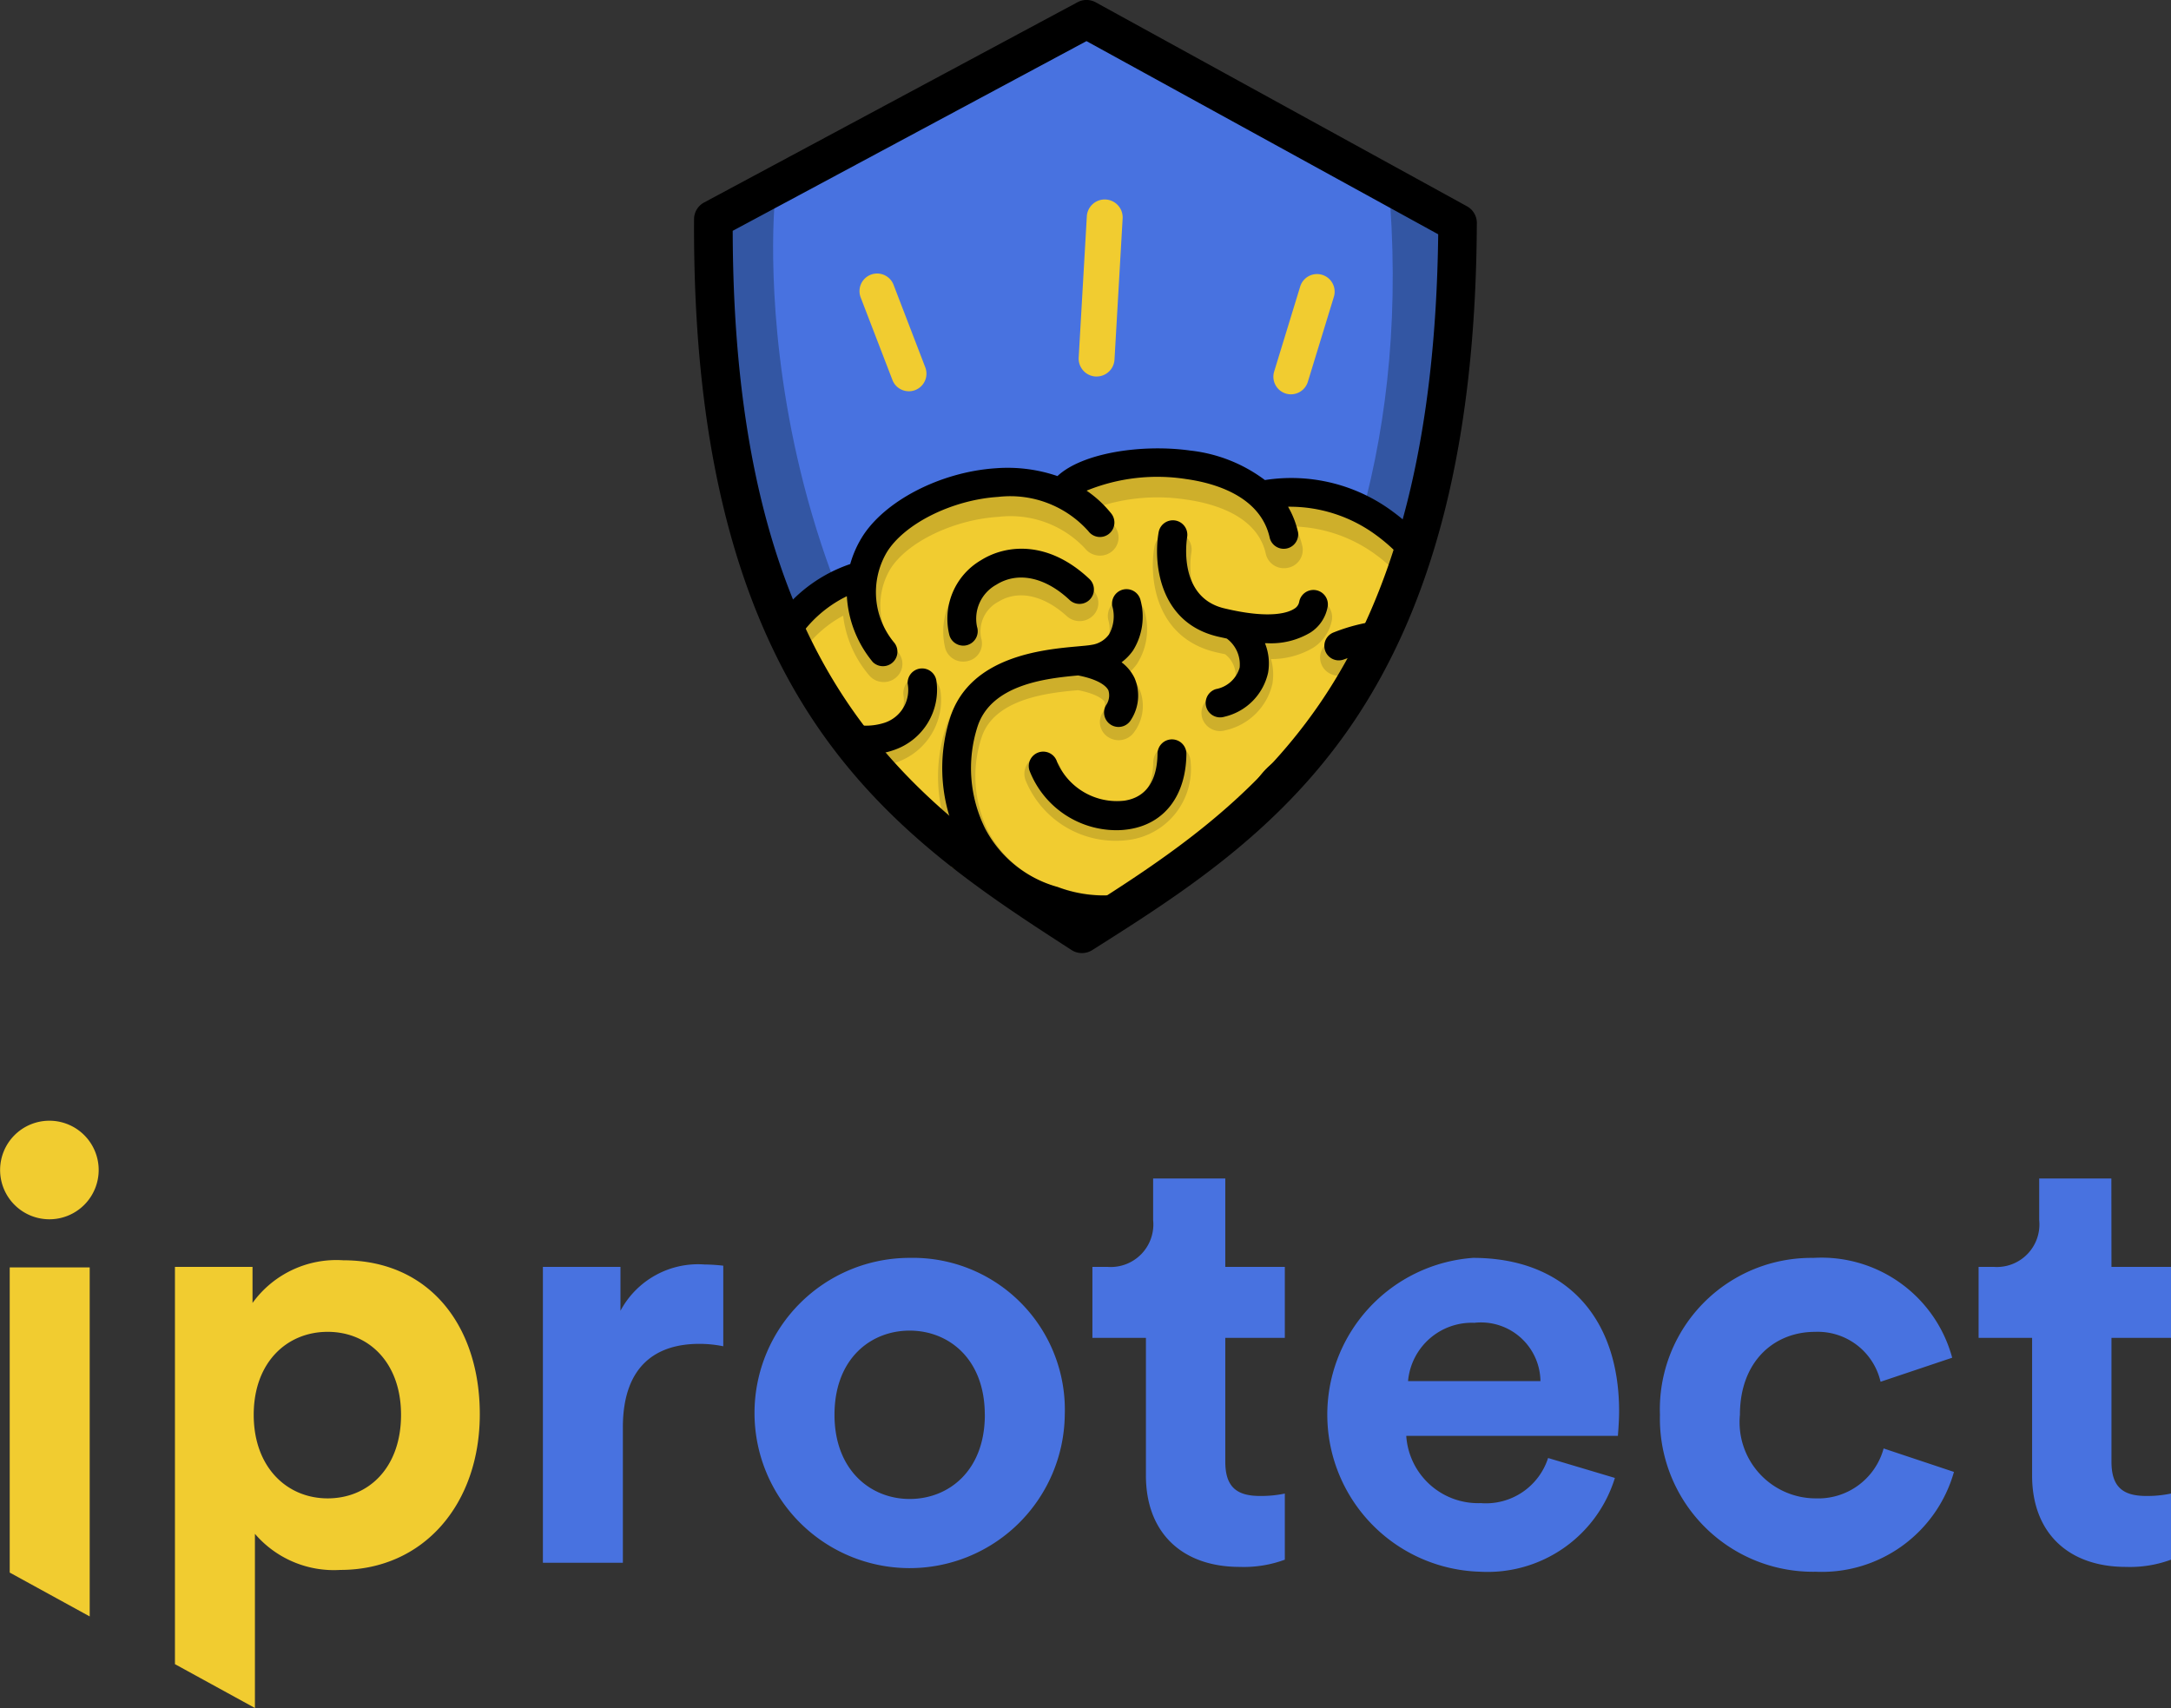 <svg xmlns="http://www.w3.org/2000/svg" width="100.03" height="78.703" viewBox="0 0 100.03 78.703">
  <rect x="0" y="0" width="100.03" height="78.703" fill="#333333" stroke="none"/>
  <g id="Group_562" data-name="Group 562" transform="translate(-247.623 -34.589)">
    <g id="Group_552" data-name="Group 552">
      <g id="Group_522" data-name="Group 522">
        <path id="Path_3911" data-name="Path 3911" d="M298.659,77.173s14.7-12.021,15.209-20.714.416-11.306.416-11.306-15.287-9.291-15.945-9.2-17.742,8.8-17.742,8.8S278.019,69.081,298.659,77.173Z" fill="#fff"/>
      </g>
      <g id="Group_525" data-name="Group 525">
        <g id="Group_524" data-name="Group 524">
          <g id="Group_523" data-name="Group 523">
            <path id="Path_3912" data-name="Path 3912" d="M297.58,34.993a.493.493,0,0,0-.123.046l-17.2,9.226a.489.489,0,0,0-.263.442c-.055,11.026,2.193,18.055,5.506,22.985s7.67,7.734,11.711,10.35a.492.492,0,0,0,.521,0c4.066-2.575,8.45-5.336,11.812-10.233s5.68-11.9,5.735-22.928a.49.49,0,0,0-.259-.446l-17.106-9.4a.49.49,0,0,0-.336-.048Zm.1,1.042,16.6,9.118c-.1,10.715-2.342,17.436-5.547,22.1-3.166,4.611-7.271,7.266-11.259,9.791-3.962-2.565-8.042-5.261-11.161-9.9-3.158-4.7-5.339-11.442-5.327-22.157Z"/>
          </g>
        </g>
      </g>
      <g id="Group_526" data-name="Group 526">
        <path id="Path_3913" data-name="Path 3913" d="M314.461,45.151s-16.233-9.293-16.891-9.206-16.8,8.805-16.8,8.805-3.21,22.455,16.7,32.764C297.476,77.514,316.424,68.613,314.461,45.151Z" fill="#3356a3"/>
      </g>
      <g id="Group_527" data-name="Group 527">
        <path id="Path_3914" data-name="Path 3914" d="M311.674,43.942s-13.548-8.084-14.1-8-14.257,8-14.257,8-1.934,20.174,14.178,33.572C297.495,77.514,313.322,67.4,311.674,43.942Z" fill="#4872e0"/>
      </g>
      <g id="Group_528" data-name="Group 528">
        <path id="Path_3915" data-name="Path 3915" d="M297.734,78.044l8.724-7.014,3.9-5.653,1.972-5.7-2.9-2.51-3.482-.266-4.806-.533-4.649.3-2.861,1.016-4.861,1.33-1.8,1.718L285.163,63.1l-1.4.18,7.712,11.26Z" fill="#f1cc30"/>
      </g>
      <g id="Group_540" data-name="Group 540">
        <g id="Group_529" data-name="Group 529">
          <path id="Path_3916" data-name="Path 3916" d="M301.625,69.073a.658.658,0,0,0-.669.64c-.015,1.233-.541,1.96-1.524,2.1a3.021,3.021,0,0,1-3.11-1.75c0-.014-.009-.028-.014-.041a.672.672,0,0,0-.851-.391.642.642,0,0,0-.4.827,4.3,4.3,0,0,0,3.992,2.675,3.818,3.818,0,0,0,.585-.041,3.113,3.113,0,0,0,2.655-3.369v0A.656.656,0,0,0,301.625,69.073Z" fill="#ceaf2b"/>
        </g>
        <g id="Group_530" data-name="Group 530">
          <path id="Path_3917" data-name="Path 3917" d="M286.95,69.721a4.274,4.274,0,0,0,.567.039,3.928,3.928,0,0,0,1.347-.224,2.84,2.84,0,0,0,1.908-3.055v0a.66.66,0,0,0-.714-.6.653.653,0,0,0-.614.694,1.54,1.54,0,0,1-1.043,1.742,2.869,2.869,0,0,1-2.464-.339C286.269,68.568,286.6,69.152,286.95,69.721Z" fill="#ceaf2b"/>
        </g>
        <g id="Group_531" data-name="Group 531">
          <path id="Path_3918" data-name="Path 3918" d="M292.823,61.055a3,3,0,0,0-1.452,3.373.665.665,0,0,0,.632.452.679.679,0,0,0,.205-.031.643.643,0,0,0,.433-.812,1.718,1.718,0,0,1,.888-1.886c.984-.6,2.245-.348,3.372.681l.021.02a.679.679,0,0,0,.94-.048.634.634,0,0,0-.048-.914C295.937,60.174,294,60.334,292.823,61.055Z" fill="#ceaf2b"/>
        </g>
        <g id="Group_532" data-name="Group 532">
          <path id="Path_3919" data-name="Path 3919" d="M308,64.292a1.731,1.731,0,0,0,.8-1.184v.01a.648.648,0,0,0-.539-.728.664.664,0,0,0-.775.519.452.452,0,0,1-.228.316c-.253.163-1.076.488-3.238-.02-2.145-.505-1.715-3.069-1.7-3.178a.649.649,0,0,0-.54-.75.665.665,0,0,0-.772.524c-.246,1.335,0,4.028,2.694,4.66.153.036.3.064.447.094a1.428,1.428,0,0,1,.592,1.3,1.382,1.382,0,0,1-1.093.965h0a.644.644,0,0,0-.444.807.669.669,0,0,0,.83.431,2.644,2.644,0,0,0,2.018-1.975,2.37,2.37,0,0,0-.145-1.318H306A3.612,3.612,0,0,0,308,64.292Z" fill="#ceaf2b"/>
        </g>
        <g id="Group_533" data-name="Group 533">
          <path id="Path_3920" data-name="Path 3920" d="M311.433,63.743a8.481,8.481,0,0,0-2.35.538.643.643,0,0,0-.4.829.672.672,0,0,0,.852.389,10.139,10.139,0,0,1,1.326-.36C311.027,64.666,311.224,64.2,311.433,63.743Z" fill="#ceaf2b"/>
          <path id="Path_3921" data-name="Path 3921" d="M299.85,76.237a1.154,1.154,0,0,1-.018-.31,7.135,7.135,0,0,1-3.474-.247,5.356,5.356,0,0,1-3.321-2.58,5.921,5.921,0,0,1-.371-4.6c.633-1.9,3.189-2.165,4.637-2.294,1.052.2,1.329.532,1.395.67a.752.752,0,0,1-.113.669.637.637,0,0,0,.249.882.677.677,0,0,0,.909-.242,1.84,1.84,0,0,0-.435-2.567,2.309,2.309,0,0,0,.532-.535,2.783,2.783,0,0,0,.337-2.262.666.666,0,0,0-.793-.494.647.647,0,0,0-.509.766,1.609,1.609,0,0,1-.144,1.27,1.2,1.2,0,0,1-.795.472c-.156.029-.381.047-.653.071-1.611.142-4.962.436-5.877,3.193a7.2,7.2,0,0,0,.458,5.593c.079.146.168.284.256.422-.106.012-.218.019-.329.028.5.4.984.818,1.464,1.246a2.015,2.015,0,0,1,.184.2,7.045,7.045,0,0,0,2.533,1.325,9.743,9.743,0,0,0,2.687.426c.155,0,.309-.009.463-.019A1.863,1.863,0,0,1,299.85,76.237Z" fill="#ceaf2b"/>
          <path id="Path_3922" data-name="Path 3922" d="M307.438,59.8a3.9,3.9,0,0,0-.46-1.142,6.851,6.851,0,0,1,4.073,1.281,7.689,7.689,0,0,1,1.588,1.519,12.846,12.846,0,0,1,.43-1.494,8.808,8.808,0,0,0-1.241-1.072,8.007,8.007,0,0,0-5.914-1.428,7.115,7.115,0,0,0-3.436-1.32c-2.221-.3-4.974.1-6.123,1.142a7.283,7.283,0,0,0-2.828-.351c-2.568.161-5.174,1.474-6.2,3.123a4.687,4.687,0,0,0-.52,1.166,6.844,6.844,0,0,0-3.495,2.6q.434.549.832,1.153a5.612,5.612,0,0,1,2.495-2.307,4.991,4.991,0,0,0,1.194,2.945.681.681,0,0,0,.941.061.636.636,0,0,0,.063-.914,3.444,3.444,0,0,1-.365-4.039c.8-1.29,3.013-2.366,5.141-2.5a4.9,4.9,0,0,1,4.155,1.53.679.679,0,0,0,.933.124.634.634,0,0,0,.128-.906l-.018-.023a5.218,5.218,0,0,0-1.122-1.005,8.872,8.872,0,0,1,4.6-.517c1.255.172,3.425.743,3.843,2.648a.662.662,0,0,0,.647.512.671.671,0,0,0,.142-.014.648.648,0,0,0,.514-.767Z" fill="#ceaf2b"/>
        </g>
        <g id="Group_534" data-name="Group 534">
          <path id="Path_3923" data-name="Path 3923" d="M308.1,64.454a1.925,1.925,0,0,0,.893-1.308h0a.838.838,0,0,0-.7-.944.869.869,0,0,0-.645.135.825.825,0,0,0-.358.54.27.27,0,0,1-.143.189c-.182.117-.94.457-3.084-.046-1.965-.463-1.566-2.859-1.548-2.96a.815.815,0,0,0-.142-.626.871.871,0,0,0-1.556.333c-.257,1.4.006,4.214,2.84,4.879.132.031.257.056.383.082l.027.005a1.242,1.242,0,0,1,.488,1.067,1.2,1.2,0,0,1-.962.835.836.836,0,0,0-.577,1.044.861.861,0,0,0,1.063.562,2.854,2.854,0,0,0,2.168-2.129,2.538,2.538,0,0,0-.063-1.153h.014A3.819,3.819,0,0,0,308.1,64.454Zm-2.1.117-.381,0,.109.264a2.172,2.172,0,0,1,.136,1.205,2.47,2.47,0,0,1-1.884,1.835.473.473,0,0,1-.586-.305.453.453,0,0,1,.293-.563,1.574,1.574,0,0,0,1.254-1.135,1.625,1.625,0,0,0-.671-1.468l-.148-.048c-.121-.024-.243-.049-.37-.079-2.551-.6-2.781-3.166-2.546-4.441a.474.474,0,0,1,.847-.181.443.443,0,0,1,.077.342c-.021.116-.475,2.85,1.843,3.4,2.154.507,3.05.214,3.381,0a.639.639,0,0,0,.324-.447.457.457,0,0,1,.2-.294.478.478,0,0,1,.351-.073.455.455,0,0,1,.382.5h0a1.538,1.538,0,0,1-.712,1.051A3.39,3.39,0,0,1,306,64.571Z" fill="#ceaf2b"/>
        </g>
        <g id="Group_535" data-name="Group 535">
          <path id="Path_3924" data-name="Path 3924" d="M300.006,65.189a2.972,2.972,0,0,0,.363-2.4.864.864,0,0,0-1.026-.64.842.842,0,0,0-.656,1.007,1.429,1.429,0,0,1-.116,1.105,1.006,1.006,0,0,1-.671.4c-.133.024-.333.042-.564.062l-.073.006c-1.652.146-5.089.448-6.044,3.325a7.344,7.344,0,0,0,.471,5.74c.031.058.065.115.1.173-.071.006-.145.009-.217.013.145.117.293.229.436.348l.133-.011.3-.047L292.277,74c-.082-.13-.165-.259-.238-.393a6.973,6.973,0,0,1-.446-5.449c.875-2.636,4.138-2.923,5.707-3.061l.071-.006c.241-.021.45-.04.594-.066a1.408,1.408,0,0,0,.938-.568,1.8,1.8,0,0,0,.164-1.4.458.458,0,0,1,.359-.541.473.473,0,0,1,.562.358,2.6,2.6,0,0,1-.31,2.1,2.137,2.137,0,0,1-.487.49l-.21.152.209.153a1.655,1.655,0,0,1,.382,2.321.478.478,0,0,1-.641.17.448.448,0,0,1-.186-.606.95.95,0,0,0,.131-.86c-.1-.2-.422-.565-1.536-.776l-.027-.005-.028,0c-1.338.119-4.121.366-4.8,2.426a6.069,6.069,0,0,0,.383,4.743,5.573,5.573,0,0,0,3.438,2.672,7.331,7.331,0,0,0,3.529.259,1.055,1.055,0,0,1,.042-.4,6.865,6.865,0,0,1-3.462-.229,5.187,5.187,0,0,1-3.2-2.482,5.7,5.7,0,0,1-.359-4.45c.6-1.807,3.175-2.048,4.439-2.16,1.029.2,1.21.521,1.218.532a.581.581,0,0,1-.1.519.826.826,0,0,0,.323,1.143.877.877,0,0,0,1.171-.3,2.018,2.018,0,0,0-.294-2.668A2.519,2.519,0,0,0,300.006,65.189Z" fill="#ceaf2b"/>
          <path id="Path_3925" data-name="Path 3925" d="M310.942,64.931a10.3,10.3,0,0,0-1.473.388.483.483,0,0,1-.36-.016.452.452,0,0,1,.047-.845,8.342,8.342,0,0,1,2.185-.518c.059-.133.124-.265.186-.4a8.678,8.678,0,0,0-2.511.56.83.83,0,0,0-.073,1.547.88.88,0,0,0,.659.029,10.028,10.028,0,0,1,1.194-.333C310.842,65.206,310.892,65.068,310.942,64.931Z" fill="#ceaf2b"/>
          <path id="Path_3926" data-name="Path 3926" d="M307.63,59.757a4.11,4.11,0,0,0-.323-.906,6.691,6.691,0,0,1,3.628,1.24,7.519,7.519,0,0,1,1.643,1.6l.008-.014c.036-.15.073-.3.11-.449a7.882,7.882,0,0,0-1.528-1.44,7.133,7.133,0,0,0-4.193-1.319l-.337,0,.17.283a3.731,3.731,0,0,1,.438,1.083v.006a.457.457,0,0,1-.363.541.246.246,0,0,1-.1.01.464.464,0,0,1-.456-.36c-.443-2.018-2.7-2.619-4-2.8a9.066,9.066,0,0,0-4.706.528l-.339.134.3.2a5.05,5.05,0,0,1,1.1.986.443.443,0,0,1,.091.338.451.451,0,0,1-.181.3.482.482,0,0,1-.661-.091,5.094,5.094,0,0,0-4.321-1.6c-2.187.136-4.464,1.249-5.3,2.593a3.643,3.643,0,0,0,.387,4.261.447.447,0,0,1-.044.644.479.479,0,0,1-.341.112.471.471,0,0,1-.32-.151,4.77,4.77,0,0,1-1.149-2.834l-.017-.286-.265.125a5.808,5.808,0,0,0-2.529,2.3c.081.119.161.24.24.362a5.413,5.413,0,0,1,2.2-2.193,5.148,5.148,0,0,0,1.218,2.771.867.867,0,0,0,.592.284.857.857,0,0,0,.625-.206.822.822,0,0,0,.084-1.18,3.266,3.266,0,0,1-.347-3.818c.773-1.243,2.916-2.278,4.986-2.406a4.706,4.706,0,0,1,3.986,1.456.88.88,0,0,0,1.208.161.829.829,0,0,0,.143-1.2,5.308,5.308,0,0,0-.868-.833,8.681,8.681,0,0,1,4.168-.381c1.2.165,3.285.709,3.678,2.5a.851.851,0,0,0,.837.663.665.665,0,0,0,.185-.019.842.842,0,0,0,.669-.97Z" fill="#ceaf2b"/>
        </g>
        <g id="Group_536" data-name="Group 536">
          <path id="Path_3927" data-name="Path 3927" d="M301.622,68.883a.853.853,0,0,0-.863.828c-.013,1.142-.469,1.787-1.349,1.916a2.838,2.838,0,0,1-2.9-1.612.469.469,0,0,0-.018-.053.868.868,0,0,0-1.1-.506.833.833,0,0,0-.52,1.075,4.474,4.474,0,0,0,4.175,2.8h.023a4.178,4.178,0,0,0,.592-.043,3.3,3.3,0,0,0,2.823-3.555v-.006a.851.851,0,0,0-.858-.841Zm.469.841v0a2.935,2.935,0,0,1-2.489,3.181,3.229,3.229,0,0,1-.554.038,4.08,4.08,0,0,1-3.809-2.548.453.453,0,0,1,.284-.583.479.479,0,0,1,.359.017.464.464,0,0,1,.242.258l.017.052A3.246,3.246,0,0,0,299.461,72c1.075-.157,1.676-.97,1.691-2.29a.464.464,0,0,1,.47-.451h0A.464.464,0,0,1,302.091,69.724Z" fill="#ceaf2b"/>
        </g>
        <g id="Group_537" data-name="Group 537">
          <path id="Path_3928" data-name="Path 3928" d="M286.125,68.315a3.061,3.061,0,0,0,2.34.188,1.713,1.713,0,0,0,1.175-1.936.441.441,0,0,1,.112-.332.473.473,0,0,1,.824.263l.091,0-.09.012a2.665,2.665,0,0,1-1.78,2.851,3.764,3.764,0,0,1-1.281.212,4.147,4.147,0,0,1-.7-.065q.128.213.258.425c.134.012.268.022.4.022h.079a4.1,4.1,0,0,0,1.372-.236,3.046,3.046,0,0,0,2.036-3.259.87.87,0,0,0-1.513-.47.822.822,0,0,0-.2.63,1.342,1.342,0,0,1-.912,1.526,2.639,2.639,0,0,1-2.664-.621Z" fill="#ceaf2b"/>
        </g>
        <g id="Group_538" data-name="Group 538">
          <path id="Path_3929" data-name="Path 3929" d="M312.994,60.159c.044-.133.1-.265.151-.4a9.105,9.105,0,0,0-1.2-1.026,8.265,8.265,0,0,0-5.98-1.476,7.309,7.309,0,0,0-3.461-1.307c-2.049-.279-4.881.02-6.2,1.114a7.441,7.441,0,0,0-2.794-.326c-2.627.165-5.3,1.517-6.353,3.215a4.843,4.843,0,0,0-.512,1.117,7.043,7.043,0,0,0-3.463,2.583c.086.106.172.213.256.322a6.649,6.649,0,0,1,3.43-2.576l.1-.032.028-.1a4.513,4.513,0,0,1,.5-1.12c.993-1.6,3.534-2.874,6.044-3.031a7.059,7.059,0,0,1,2.75.341l.111.037.086-.078c1.022-.928,3.641-1.408,5.968-1.091a6.922,6.922,0,0,1,3.34,1.282l.066.049.082-.013a7.858,7.858,0,0,1,5.767,1.394A8.691,8.691,0,0,1,312.994,60.159Z" fill="#ceaf2b"/>
          <path id="Path_3930" data-name="Path 3930" d="M299.177,77.132c-.172.013-.344.02-.514.021a9.517,9.517,0,0,1-2.636-.418,6.867,6.867,0,0,1-2.814-1.578l-.072-.067-.1.016-.105.015c.1.092.212.179.316.272a1.905,1.905,0,0,1,.483.675,7.275,7.275,0,0,0,2.175,1.032,9.882,9.882,0,0,0,2.746.434c.142,0,.284-.007.425-.016A1.855,1.855,0,0,1,299.177,77.132Z" fill="#ceaf2b"/>
        </g>
        <g id="Group_539" data-name="Group 539">
          <path id="Path_3931" data-name="Path 3931" d="M293.633,62.312c.9-.553,2.076-.306,3.158.681a.878.878,0,0,0,1.217-.061.82.82,0,0,0-.062-1.182c-1.958-1.791-3.984-1.617-5.222-.86a3.208,3.208,0,0,0-1.54,3.6.856.856,0,0,0,.817.585h.007a.865.865,0,0,0,.259-.039A.83.83,0,0,0,292.833,64,1.543,1.543,0,0,1,293.633,62.312ZM292.454,64.1a.454.454,0,0,1-.307.572.472.472,0,0,1-.585-.286,2.826,2.826,0,0,1,1.366-3.164,3.369,3.369,0,0,1,1.759-.485,4.429,4.429,0,0,1,2.992,1.3l0,0a.448.448,0,0,1,.035.645.479.479,0,0,1-.325.15.485.485,0,0,1-.356-.134c-1.2-1.092-2.546-1.355-3.6-.71A1.923,1.923,0,0,0,292.454,64.1Z" fill="#ceaf2b"/>
        </g>
      </g>
      <g id="Group_541" data-name="Group 541">
        <path id="Path_3932" data-name="Path 3932" d="M301.625,68.659a.666.666,0,0,0-.669.659c-.015,1.268-.541,2.017-1.524,2.165a3.006,3.006,0,0,1-3.11-1.8c0-.014-.009-.028-.014-.042a.666.666,0,0,0-1.253.449,4.3,4.3,0,0,0,3.992,2.754,3.7,3.7,0,0,0,.585-.043c1.641-.248,2.634-1.544,2.655-3.468v0A.666.666,0,0,0,301.625,68.659Z"/>
        <path id="Path_3933" data-name="Path 3933" d="M308,63.737a1.781,1.781,0,0,0,.8-1.219v.011a.666.666,0,0,0-1.314-.215.466.466,0,0,1-.228.325c-.253.167-1.076.5-3.238-.021-2.145-.52-1.715-3.16-1.7-3.272a.666.666,0,0,0-1.312-.232c-.246,1.374,0,4.146,2.694,4.8.153.037.3.066.447.1a1.486,1.486,0,0,1,.592,1.335,1.4,1.4,0,0,1-1.093.993h0a.666.666,0,0,0,.386,1.275,2.682,2.682,0,0,0,2.018-2.034,2.5,2.5,0,0,0-.145-1.356H306A3.54,3.54,0,0,0,308,63.737Z"/>
        <path id="Path_3934" data-name="Path 3934" d="M284.229,64.3a5.676,5.676,0,0,1,2.413-2.238,5.223,5.223,0,0,0,1.194,3.032.667.667,0,0,0,1-.878,3.629,3.629,0,0,1-.365-4.158c.8-1.328,3.013-2.436,5.141-2.572a4.822,4.822,0,0,1,4.155,1.575.666.666,0,1,0,1.061-.805l-.018-.023a5.252,5.252,0,0,0-1.122-1.035,8.636,8.636,0,0,1,4.6-.532c1.255.176,3.425.765,3.843,2.726a.666.666,0,0,0,1.3-.277v0a4.079,4.079,0,0,0-.46-1.176,6.713,6.713,0,0,1,4.073,1.319,7.853,7.853,0,0,1,1.406,1.324q.264-.691.5-1.414a9.119,9.119,0,0,0-1.131-.988,7.835,7.835,0,0,0-5.914-1.47,6.993,6.993,0,0,0-3.436-1.359c-2.221-.311-4.974.1-6.123,1.175a7.1,7.1,0,0,0-2.828-.361c-2.568.165-5.174,1.518-6.2,3.215a4.907,4.907,0,0,0-.52,1.2,6.855,6.855,0,0,0-3.242,2.325Q283.878,63.6,284.229,64.3Z"/>
        <path id="Path_3935" data-name="Path 3935" d="M309.083,63.726a.666.666,0,0,0,.452,1.253,9.963,9.963,0,0,1,1.01-.3q.406-.728.785-1.5A8.321,8.321,0,0,0,309.083,63.726Z"/>
        <path id="Path_3936" data-name="Path 3936" d="M290.772,65.993a.666.666,0,0,0-1.328.1,1.589,1.589,0,0,1-1.043,1.793,2.791,2.791,0,0,1-2.159-.17c.378.554.778,1.1,1.207,1.646.023,0,.045,0,.068,0a3.8,3.8,0,0,0,1.347-.231,2.929,2.929,0,0,0,1.908-3.145Z"/>
        <path id="Path_3937" data-name="Path 3937" d="M293.529,61.532c.984-.619,2.245-.357,3.372.7l.021.02a.666.666,0,0,0,.892-.989c-1.877-1.768-3.811-1.6-4.991-.86a3.126,3.126,0,0,0-1.452,3.472.668.668,0,0,0,.632.465.651.651,0,0,0,.205-.032.665.665,0,0,0,.433-.835A1.788,1.788,0,0,1,293.529,61.532Z"/>
        <path id="Path_3938" data-name="Path 3938" d="M308.16,68.333l-.91.885c.094-.032.19-.059.287-.082C307.747,68.875,307.954,68.606,308.16,68.333Z"/>
        <path id="Path_3939" data-name="Path 3939" d="M296.145,76.783a9.473,9.473,0,0,0,2.031.364,32.218,32.218,0,0,0,6.792-5.169c.037-.111.074-.221.107-.336a3.28,3.28,0,0,1,.131-.436L301,75.29a5.961,5.961,0,0,1-4.646.17,5.379,5.379,0,0,1-3.321-2.656,6.257,6.257,0,0,1-.371-4.73c.633-1.958,3.189-2.229,4.637-2.361,1.052.205,1.329.547,1.395.689a.791.791,0,0,1-.113.688.666.666,0,0,0,1.158.66,2.052,2.052,0,0,0,.161-1.914,1.989,1.989,0,0,0-.6-.729,2.354,2.354,0,0,0,.532-.55,2.94,2.94,0,0,0,.337-2.33.666.666,0,0,0-1.3.281,1.7,1.7,0,0,1-.144,1.307,1.187,1.187,0,0,1-.795.486c-.156.03-.381.048-.653.073-1.611.146-4.962.449-5.877,3.287a7.607,7.607,0,0,0,.458,5.758c.079.15.168.293.256.435l-.217.019A31.71,31.71,0,0,0,296.145,76.783Z"/>
        <path id="Path_3940" data-name="Path 3940" d="M305.206,71.206l2.044-1.988A3.294,3.294,0,0,0,305.206,71.206Z"/>
      </g>
      <g id="Group_544" data-name="Group 544">
        <g id="Group_542" data-name="Group 542">
          <rect id="Rectangle_598" data-name="Rectangle 598" width="0.904" height="5.002" rx="0.452" transform="translate(307.406 52.513) rotate(-162.995)" fill="#f1cc30"/>
          <path id="Path_3941" data-name="Path 3941" d="M307.138,52.575a.562.562,0,0,1-.166-.025l-.092-.028a.568.568,0,0,1-.376-.707l1.227-4.011a.566.566,0,0,1,.708-.376l.091.027a.569.569,0,0,1,.377.708l-1.227,4.011a.566.566,0,0,1-.542.4Zm-.162-.364.091.028a.243.243,0,0,0,.3-.16l1.227-4.011a.242.242,0,0,0-.16-.3l-.092-.027a.237.237,0,0,0-.184.018.239.239,0,0,0-.118.141l-1.227,4.012a.242.242,0,0,0,.161.3Z" fill="#f1cc30"/>
        </g>
        <g id="Group_543" data-name="Group 543">
          <path id="Path_3942" data-name="Path 3942" d="M307.106,52.6a.627.627,0,0,1-.19-.029.648.648,0,0,1-.43-.809l1.2-3.919a.649.649,0,1,1,1.241.379l-1.2,3.919A.651.651,0,0,1,307.106,52.6Zm1.2-4.823a.254.254,0,0,0-.245.181l-1.2,3.918a.255.255,0,0,0,.169.32.258.258,0,0,0,.32-.17l1.2-3.919a.254.254,0,0,0-.169-.319A.244.244,0,0,0,308.3,47.774Z" fill="#f1cc30"/>
          <path id="Path_3943" data-name="Path 3943" d="M307.106,52.759a.831.831,0,0,1-.238-.035.813.813,0,0,1-.538-1.013l1.2-3.919a.811.811,0,0,1,1.552.474l-1.2,3.919A.817.817,0,0,1,307.106,52.759Zm1.2-5.215a.488.488,0,0,0-.228.057.481.481,0,0,0-.237.286l-1.2,3.919a.487.487,0,0,0,.323.607.5.5,0,0,0,.608-.323l1.2-3.919a.486.486,0,0,0-.323-.606A.457.457,0,0,0,308.3,47.544Zm-1.2,4.823a.4.4,0,0,1-.122-.019.418.418,0,0,1-.278-.523l1.2-3.918a.421.421,0,0,1,.52-.278.419.419,0,0,1,.28.523l-1.2,3.919A.418.418,0,0,1,307.106,52.367Zm1.2-4.431a.094.094,0,0,0-.089.065l-1.2,3.92a.092.092,0,0,0,.007.071.1.1,0,0,0,.055.046.1.1,0,0,0,.116-.062l1.2-3.919a.095.095,0,0,0-.062-.117Z" fill="#f1cc30"/>
        </g>
      </g>
      <g id="Group_547" data-name="Group 547">
        <g id="Group_545" data-name="Group 545">
          <rect id="Rectangle_599" data-name="Rectangle 599" width="0.904" height="5.002" rx="0.452" transform="translate(287.448 47.723) rotate(-21.037)" fill="#f1cc30"/>
          <path id="Path_3944" data-name="Path 3944" d="M289.476,52.436a.568.568,0,0,1-.529-.363l-1.506-3.915a.567.567,0,0,1,.325-.732l.09-.035a.568.568,0,0,1,.733.325l1.505,3.915a.567.567,0,0,1-.325.733l-.091.034A.561.561,0,0,1,289.476,52.436Zm-1.417-4.757a.238.238,0,0,0-.086.016l-.09.034a.242.242,0,0,0-.138.312l1.505,3.915a.243.243,0,0,0,.312.139l.09-.035a.242.242,0,0,0,.139-.312l-1.5-3.915A.245.245,0,0,0,288.059,47.679Z" fill="#f1cc30"/>
        </g>
        <g id="Group_546" data-name="Group 546">
          <path id="Path_3945" data-name="Path 3945" d="M289.5,52.456a.654.654,0,0,1-.606-.416l-1.471-3.825a.649.649,0,0,1,1.211-.466l1.471,3.825a.651.651,0,0,1-.373.839h0A.662.662,0,0,1,289.5,52.456Zm-1.473-4.729a.244.244,0,0,0-.091.017.252.252,0,0,0-.141.135.249.249,0,0,0-.005.195l1.471,3.825a.249.249,0,0,0,.135.141.255.255,0,0,0,.342-.325l-1.471-3.825a.257.257,0,0,0-.24-.163Z" fill="#f1cc30"/>
          <path id="Path_3946" data-name="Path 3946" d="M289.5,52.618a.818.818,0,0,1-.33-.07.8.8,0,0,1-.428-.45l-1.471-3.824a.812.812,0,0,1,1.515-.583l1.47,3.825a.812.812,0,0,1-.465,1.048A.8.8,0,0,1,289.5,52.618ZM288.032,47.5a.47.47,0,0,0-.173.033.475.475,0,0,0-.27.256.485.485,0,0,0-.01.372l1.471,3.824a.481.481,0,0,0,.256.27.494.494,0,0,0,.372.01.487.487,0,0,0,.279-.628l-1.471-3.825a.483.483,0,0,0-.257-.27A.5.5,0,0,0,288.032,47.5Zm1.472,4.73a.42.42,0,0,1-.17-.037.409.409,0,0,1-.221-.232l-1.471-3.825a.418.418,0,0,1,.781-.3l1.471,3.825a.419.419,0,0,1-.24.541A.437.437,0,0,1,289.5,52.226Zm-1.473-4.337A.09.09,0,0,0,288,47.9a.087.087,0,0,0-.049.049.092.092,0,0,0,0,.071l1.471,3.825a.09.09,0,0,0,.05.051.092.092,0,0,0,.124-.118l-1.47-3.825a.093.093,0,0,0-.05-.051Z" fill="#f1cc30"/>
        </g>
      </g>
      <g id="Group_550" data-name="Group 550">
        <g id="Group_548" data-name="Group 548">
          <path id="Rectangle_600" data-name="Rectangle 600" d="M.468,0h0A.467.467,0,0,1,.935.467V6.984a.468.468,0,0,1-.468.468h0A.467.467,0,0,1,0,6.984V.468A.468.468,0,0,1,.468,0Z" transform="matrix(0.998, 0.057, -0.057, 0.998, 298.087, 44.112)" fill="#f1cc30"/>
          <path id="Path_3947" data-name="Path 3947" d="M298.2,51.745h-.033l-.1-.006a.581.581,0,0,1-.546-.613l.381-6.6a.578.578,0,0,1,.612-.546l.1.006a.583.583,0,0,1,.546.612l-.381,6.606A.581.581,0,0,1,298.2,51.745Zm-.014-.326a.258.258,0,0,0,.269-.24l.38-6.6a.257.257,0,0,0-.24-.27l-.1-.005a.258.258,0,0,0-.269.24l-.38,6.6a.255.255,0,0,0,.24.269Z" fill="#f1cc30"/>
        </g>
        <g id="Group_549" data-name="Group 549">
          <path id="Path_3948" data-name="Path 3948" d="M298.152,51.776l-.038,0a.665.665,0,0,1-.625-.7l.375-6.506a.664.664,0,1,1,1.326.076l-.375,6.506A.666.666,0,0,1,298.152,51.776Zm.374-7.441a.273.273,0,0,0-.27.255l-.375,6.506a.271.271,0,0,0,.542.031l.375-6.5a.274.274,0,0,0-.256-.287Z" fill="#f1cc30"/>
          <path id="Path_3949" data-name="Path 3949" d="M298.152,51.938H298.1a.828.828,0,0,1-.776-.872l.375-6.506a.826.826,0,0,1,.873-.778.827.827,0,0,1,.777.872l-.375,6.506A.826.826,0,0,1,298.152,51.938Zm.375-7.833a.5.5,0,0,0-.5.472l-.375,6.506a.5.5,0,0,0,.473.529l.028.163v-.162a.5.5,0,0,0,.5-.472l.374-6.506a.5.5,0,0,0-.471-.529Zm-.381,7.44h-.015a.436.436,0,0,1-.412-.458l.375-6.506a.433.433,0,0,1,.432-.409h.015a.435.435,0,0,1,.419.458l-.375,6.505A.435.435,0,0,1,298.146,51.545Zm.38-7.21V44.5a.105.105,0,0,0-.072.028.109.109,0,0,0-.036.074l-.374,6.505a.108.108,0,0,0,.1.115h0a.109.109,0,0,0,.112-.1l.374-6.505a.113.113,0,0,0-.027-.078.105.105,0,0,0-.075-.036Z" fill="#f1cc30"/>
        </g>
      </g>
      <g id="Group_551" data-name="Group 551">
        <path id="Path_3950" data-name="Path 3950" d="M315.212,44.093l-17.109-9.4a.893.893,0,0,0-.606-.086h0a.9.9,0,0,0-.222.082l-17.2,9.225a.874.874,0,0,0-.473.788c-.049,9.962,1.774,17.552,5.573,23.206,3.341,4.97,7.813,7.864,11.758,10.418l.069.045a.882.882,0,0,0,.471.135.893.893,0,0,0,.47-.133l.063-.04c3.972-2.515,8.472-5.365,11.863-10.3,3.856-5.615,5.754-13.187,5.8-23.14A.877.877,0,0,0,315.212,44.093Zm-1.323,1.292c-.111,9.363-1.9,16.445-5.475,21.649-3.127,4.553-7.255,7.217-10.933,9.547-3.655-2.367-7.758-5.072-10.838-9.656-3.521-5.238-5.242-12.339-5.26-21.7l16.3-8.741Z"/>
      </g>
    </g>
    <g id="Group_561" data-name="Group 561">
      <g id="Group_553" data-name="Group 553">
        <path id="Path_3951" data-name="Path 3951" d="M249.9,86.231a2.271,2.271,0,1,1-2.272,2.3A2.271,2.271,0,0,1,249.9,86.231Zm-1.829,20.821V92.991h3.685v16.082Z" fill="#f1cc30"/>
      </g>
      <g id="Group_554" data-name="Group 554">
        <path id="Path_3952" data-name="Path 3952" d="M255.684,111.272V92.966h3.574v1.663a4.764,4.764,0,0,1,4.183-1.967c3.989,0,6.289,3.047,6.289,7.092,0,4.128-2.577,7.176-6.427,7.176a4.791,4.791,0,0,1-3.934-1.663v8.025Zm7.037-15.313c-1.884,0-3.408,1.412-3.408,3.823s1.524,3.851,3.408,3.851,3.38-1.413,3.38-3.851C266.1,97.371,264.605,95.959,262.721,95.959Z" fill="#f1cc30"/>
      </g>
      <g id="Group_555" data-name="Group 555">
        <path id="Path_3953" data-name="Path 3953" d="M280.948,96.624a5.548,5.548,0,0,0-1.108-.111c-1.884,0-3.518.914-3.518,3.851V106.6h-3.685V92.966h3.574v2.023a4.054,4.054,0,0,1,3.878-2.133,8.308,8.308,0,0,1,.859.055Z" fill="#4872e0"/>
      </g>
      <g id="Group_556" data-name="Group 556">
        <path id="Path_3954" data-name="Path 3954" d="M296.683,99.782a7.148,7.148,0,1,1-7.147-7.231A7,7,0,0,1,296.683,99.782Zm-3.685,0c0-2.576-1.662-3.879-3.462-3.879s-3.463,1.3-3.463,3.879c0,2.549,1.662,3.879,3.463,3.879S293,102.358,293,99.782Z" fill="#4872e0"/>
      </g>
      <g id="Group_557" data-name="Group 557">
        <path id="Path_3955" data-name="Path 3955" d="M304.079,92.966h2.743v3.27h-2.743v5.707c0,1.191.554,1.579,1.607,1.579a5.31,5.31,0,0,0,1.136-.111v3.047a5.458,5.458,0,0,1-2.078.333c-2.66,0-4.322-1.579-4.322-4.211V96.236h-2.466v-3.27h.693a1.963,1.963,0,0,0,2.105-2.16V88.894h3.325Z" fill="#4872e0"/>
      </g>
      <g id="Group_558" data-name="Group 558">
        <path id="Path_3956" data-name="Path 3956" d="M344.91,92.966h2.743v3.27H344.91v5.707c0,1.191.554,1.579,1.607,1.579a5.31,5.31,0,0,0,1.136-.111v3.047a5.458,5.458,0,0,1-2.078.333c-2.66,0-4.322-1.579-4.322-4.211V96.236h-2.465v-3.27h.692a1.962,1.962,0,0,0,2.1-2.16V88.894h3.325Z" fill="#4872e0"/>
      </g>
      <g id="Group_559" data-name="Group 559">
        <path id="Path_3957" data-name="Path 3957" d="M322.03,102.691a6.138,6.138,0,0,1-6.206,4.322,7.242,7.242,0,0,1-.332-14.462c4.211,0,6.732,2.687,6.732,7.064,0,.527-.055,1.081-.055,1.137h-9.752a3.32,3.32,0,0,0,3.435,3.1,3.009,3.009,0,0,0,3.1-2.079ZM318.6,98.23a2.742,2.742,0,0,0-3.048-2.687A2.949,2.949,0,0,0,312.5,98.23Z" fill="#4872e0"/>
      </g>
      <g id="Group_560" data-name="Group 560">
        <path id="Path_3958" data-name="Path 3958" d="M327.791,99.782a3.51,3.51,0,0,0,3.491,3.851,3.12,3.12,0,0,0,3.13-2.3l3.241,1.081a6.328,6.328,0,0,1-6.371,4.6,7.053,7.053,0,0,1-7.176-7.231,6.979,6.979,0,0,1,7.065-7.231,6.24,6.24,0,0,1,6.4,4.6l-3.3,1.108a2.971,2.971,0,0,0-3.02-2.3C329.37,95.959,327.791,97.316,327.791,99.782Z" fill="#4872e0"/>
      </g>
    </g>
  </g>
</svg>

